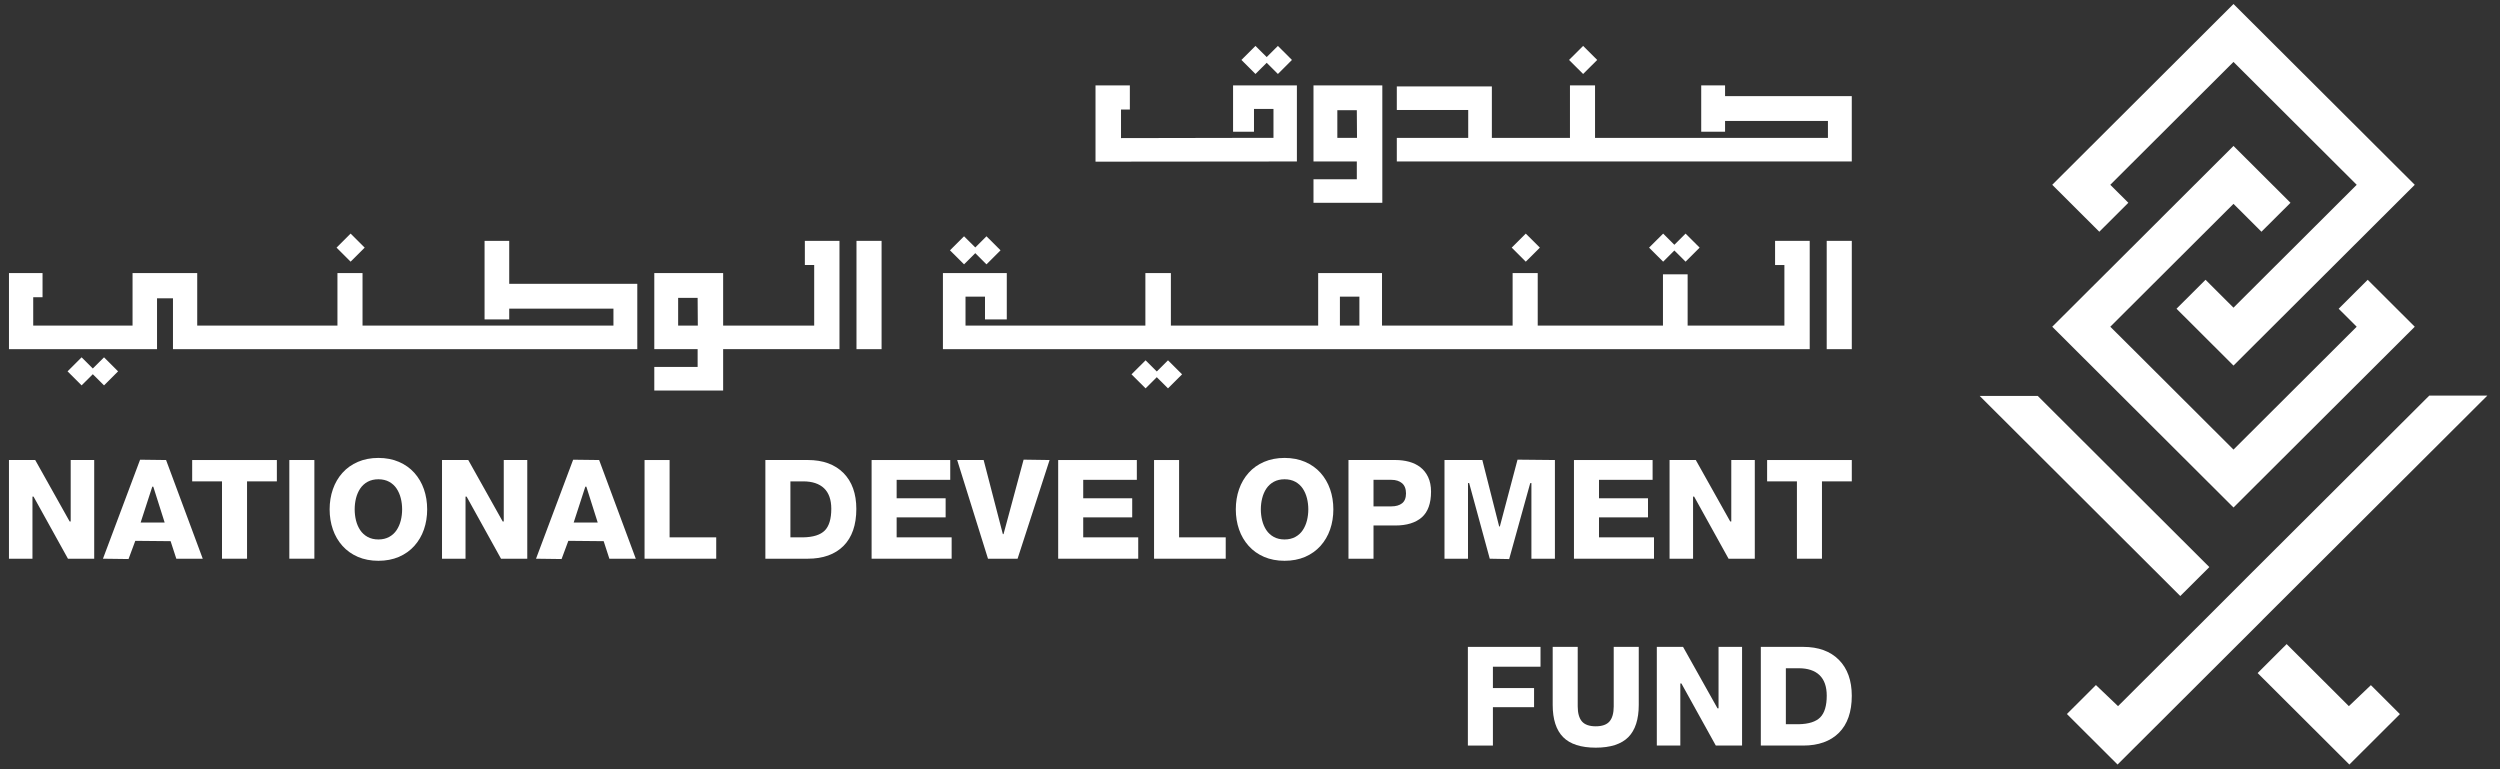<svg width="195" height="60" viewBox="0 0 195 60" fill="none" xmlns="http://www.w3.org/2000/svg">
<rect x="0" y="0" width="195" height="60" fill="#333333" stroke="none"/>
<path fill-rule="evenodd" clip-rule="evenodd" d="M5.3 43.579L2.615 38.733H2.532V43.579H0.699V35.882H2.747L5.431 40.673H5.514V35.882H7.348V43.579H5.3Z" fill="white"/>
<path fill-rule="evenodd" clip-rule="evenodd" d="M10.969 40.759H12.844L11.956 37.96H11.878L10.969 40.759ZM8.031 43.579L10.927 35.857L12.954 35.882L15.814 43.579H13.752L13.307 42.211L10.553 42.185L10.025 43.605L8.031 43.579Z" fill="white"/>
<path fill-rule="evenodd" clip-rule="evenodd" d="M17.316 43.579V37.547H14.99V35.882H21.595V37.547H19.269V43.579H17.316Z" fill="white"/>
<path fill-rule="evenodd" clip-rule="evenodd" d="M22.568 43.578H24.521V35.881H22.568V43.578Z" fill="white"/>
<path fill-rule="evenodd" clip-rule="evenodd" d="M29.515 37.383C29.197 37.383 28.916 37.449 28.677 37.578C28.44 37.708 28.244 37.887 28.096 38.108C27.949 38.328 27.84 38.582 27.769 38.861C27.7 39.138 27.665 39.43 27.665 39.73C27.665 40.029 27.7 40.322 27.769 40.6C27.84 40.88 27.949 41.133 28.096 41.352C28.244 41.575 28.44 41.752 28.677 41.882C28.915 42.011 29.196 42.078 29.515 42.078C29.835 42.078 30.116 42.011 30.353 41.881C30.59 41.752 30.786 41.575 30.933 41.352C31.08 41.132 31.191 40.879 31.261 40.6C31.331 40.321 31.366 40.028 31.366 39.73C31.366 39.431 31.331 39.139 31.261 38.861C31.191 38.582 31.081 38.33 30.934 38.108C30.786 37.886 30.59 37.708 30.353 37.578C30.115 37.449 29.833 37.383 29.515 37.383ZM29.515 43.742C28.926 43.742 28.388 43.639 27.915 43.436C27.443 43.232 27.037 42.943 26.712 42.579C26.384 42.214 26.133 41.784 25.966 41.302C25.797 40.818 25.711 40.289 25.711 39.73C25.711 39.171 25.797 38.642 25.966 38.159C26.134 37.675 26.385 37.244 26.712 36.881C27.036 36.517 27.441 36.23 27.915 36.026C28.388 35.822 28.926 35.718 29.515 35.718C30.103 35.718 30.643 35.822 31.116 36.026C31.589 36.23 31.994 36.517 32.319 36.881C32.646 37.245 32.897 37.675 33.066 38.159C33.234 38.642 33.319 39.172 33.319 39.73C33.319 40.289 33.234 40.818 33.066 41.302C32.898 41.784 32.647 42.214 32.319 42.579C31.993 42.943 31.588 43.232 31.116 43.436C30.643 43.639 30.103 43.742 29.515 43.742Z" fill="white"/>
<path fill-rule="evenodd" clip-rule="evenodd" d="M39.079 43.579L36.394 38.733H36.311V43.579H34.477V35.882H36.525L39.209 40.673H39.293V35.882H41.127V43.579H39.079Z" fill="white"/>
<path fill-rule="evenodd" clip-rule="evenodd" d="M44.747 40.759H46.622L45.735 37.96H45.656L44.747 40.759ZM41.81 43.579L44.705 35.857L46.733 35.882L49.592 43.579H47.53L47.086 42.211L44.331 42.185L43.803 43.605L41.81 43.579Z" fill="white"/>
<path fill-rule="evenodd" clip-rule="evenodd" d="M50.275 43.579V35.882H52.228V41.913H55.865V43.579H50.275Z" fill="white"/>
<path fill-rule="evenodd" clip-rule="evenodd" d="M61.652 41.913H62.651C63.43 41.899 63.996 41.72 64.332 41.38C64.671 41.039 64.841 40.47 64.841 39.686C64.841 38.983 64.651 38.444 64.278 38.086C63.904 37.729 63.358 37.547 62.651 37.547H61.652V41.913ZM59.699 43.579V35.881H63.012C64.189 35.881 65.124 36.223 65.79 36.893C66.457 37.566 66.794 38.508 66.794 39.697C66.794 40.944 66.459 41.913 65.795 42.579C65.132 43.243 64.197 43.579 63.012 43.579H59.699Z" fill="white"/>
<path fill-rule="evenodd" clip-rule="evenodd" d="M67.985 43.579V35.882H74.119V37.427H69.938V38.866H73.759V40.355H69.938V41.913H74.228V43.579H67.985Z" fill="white"/>
<path fill-rule="evenodd" clip-rule="evenodd" d="M77.063 43.579L74.659 35.882H76.724L78.223 41.663H78.275L79.841 35.853L81.868 35.882L79.371 43.579H77.063Z" fill="white"/>
<path fill-rule="evenodd" clip-rule="evenodd" d="M82.538 43.579V35.882H88.673V37.427H84.491V38.866H88.312V40.355H84.491V41.913H88.782V43.579H82.538Z" fill="white"/>
<path fill-rule="evenodd" clip-rule="evenodd" d="M90.016 43.579V35.882H91.969V41.913H95.606V43.579H90.016Z" fill="white"/>
<path fill-rule="evenodd" clip-rule="evenodd" d="M100.196 37.383C99.878 37.383 99.598 37.449 99.359 37.578C99.121 37.708 98.925 37.887 98.777 38.108C98.63 38.328 98.52 38.582 98.451 38.861C98.381 39.138 98.345 39.43 98.345 39.73C98.345 40.029 98.381 40.322 98.451 40.6C98.521 40.88 98.63 41.133 98.777 41.352C98.925 41.575 99.121 41.752 99.359 41.882C99.596 42.011 99.877 42.078 100.196 42.078C100.517 42.078 100.798 42.011 101.035 41.881C101.272 41.752 101.468 41.575 101.615 41.352C101.762 41.132 101.872 40.879 101.943 40.6C102.012 40.321 102.048 40.028 102.048 39.73C102.048 39.431 102.012 39.139 101.943 38.861C101.872 38.582 101.763 38.33 101.616 38.108C101.468 37.886 101.272 37.708 101.034 37.578C100.797 37.449 100.515 37.383 100.196 37.383ZM100.196 43.742C99.608 43.742 99.07 43.639 98.597 43.436C98.125 43.232 97.718 42.943 97.394 42.579C97.066 42.214 96.814 41.784 96.647 41.302C96.478 40.818 96.393 40.289 96.393 39.73C96.393 39.171 96.478 38.642 96.647 38.159C96.815 37.675 97.067 37.244 97.394 36.881C97.716 36.517 98.123 36.23 98.597 36.026C99.07 35.822 99.608 35.718 100.196 35.718C100.784 35.718 101.325 35.822 101.798 36.026C102.27 36.23 102.676 36.517 103.001 36.881C103.326 37.245 103.579 37.675 103.747 38.159C103.916 38.642 104.001 39.172 104.001 39.73C104.001 40.289 103.916 40.818 103.747 41.302C103.579 41.784 103.328 42.214 103.001 42.579C102.675 42.943 102.269 43.232 101.798 43.436C101.325 43.639 100.784 43.742 100.196 43.742Z" fill="white"/>
<path fill-rule="evenodd" clip-rule="evenodd" d="M107.134 39.497H108.537C108.88 39.497 109.155 39.416 109.358 39.26C109.564 39.1 109.668 38.841 109.668 38.488C109.668 38.13 109.563 37.86 109.355 37.687C109.146 37.514 108.872 37.427 108.537 37.427H107.134V39.497ZM105.181 43.579V35.881H108.843C109.219 35.881 109.575 35.927 109.908 36.016C110.24 36.106 110.537 36.25 110.789 36.445C111.043 36.641 111.246 36.899 111.395 37.215C111.545 37.532 111.621 37.913 111.621 38.348C111.621 39.26 111.378 39.937 110.898 40.355C110.417 40.775 109.725 40.988 108.843 40.988H107.134V43.579H105.181Z" fill="white"/>
<path fill-rule="evenodd" clip-rule="evenodd" d="M116.201 43.579L114.594 37.677H114.504V43.579H112.67V35.882H115.622L116.935 41.065H116.988L118.367 35.853L121.283 35.882V43.579H119.45V37.677H119.382L119.352 37.705L117.715 43.607L116.201 43.579Z" fill="white"/>
<path fill-rule="evenodd" clip-rule="evenodd" d="M122.769 43.579V35.882H128.903V37.427H124.722V38.866H128.544V40.355H124.722V41.913H129.012V43.579H122.769Z" fill="white"/>
<path fill-rule="evenodd" clip-rule="evenodd" d="M134.827 43.579L132.142 38.733H132.059V43.579H130.226V35.882H132.272L134.957 40.673H135.04V35.882H136.874V43.579H134.827Z" fill="white"/>
<path fill-rule="evenodd" clip-rule="evenodd" d="M140.16 43.579V37.547H137.835V35.882H144.44V37.547H142.113V43.579H140.16Z" fill="white"/>
<path fill-rule="evenodd" clip-rule="evenodd" d="M114.494 58.154V50.457H120.16V52.003H116.447V53.669H119.657V55.16H116.447V58.154H114.494Z" fill="white"/>
<path fill-rule="evenodd" clip-rule="evenodd" d="M124.467 58.318C123.319 58.318 122.462 58.041 121.924 57.496C121.383 56.951 121.11 56.104 121.11 54.981V50.458H123.062V55.099C123.062 55.623 123.173 56.016 123.389 56.269C123.607 56.523 123.97 56.652 124.467 56.652C124.964 56.652 125.327 56.523 125.544 56.269C125.76 56.016 125.87 55.623 125.87 55.099V50.458H127.823V54.981C127.823 56.104 127.55 56.95 127.01 57.496C126.47 58.041 125.614 58.318 124.467 58.318Z" fill="white"/>
<path fill-rule="evenodd" clip-rule="evenodd" d="M133.833 58.154L131.149 53.309H131.065V58.154H129.232V50.457H131.279L133.964 55.248H134.046V50.457H135.881V58.154H133.833Z" fill="white"/>
<path fill-rule="evenodd" clip-rule="evenodd" d="M139.297 56.489H140.297C141.075 56.475 141.641 56.296 141.978 55.954C142.315 55.615 142.486 55.045 142.486 54.262C142.486 53.559 142.297 53.02 141.923 52.66C141.549 52.303 141.003 52.123 140.297 52.123H139.297V56.489ZM137.344 58.154V50.457H140.657C141.834 50.457 142.769 50.797 143.435 51.469C144.102 52.141 144.439 53.084 144.439 54.273C144.439 55.52 144.104 56.489 143.44 57.154C142.778 57.817 141.841 58.154 140.657 58.154H137.344Z" fill="white"/>
<path fill-rule="evenodd" clip-rule="evenodd" d="M142.483 27.235H144.44V18.787H142.483V27.235Z" fill="white"/>
<path fill-rule="evenodd" clip-rule="evenodd" d="M75.196 18.43L74.098 19.525L75.196 20.619L76.072 19.746L76.945 20.619L78.042 19.525L76.945 18.43L76.072 19.302L75.196 18.43Z" fill="white"/>
<path fill-rule="evenodd" clip-rule="evenodd" d="M91.103 30.293L92.202 29.198L91.103 28.104L90.229 28.976L89.355 28.104L88.258 29.198L89.355 30.293L90.229 29.421L91.103 30.293Z" fill="white"/>
<path fill-rule="evenodd" clip-rule="evenodd" d="M130.6 19.539L131.475 20.411L132.572 19.315L131.475 18.221L130.6 19.093L129.726 18.221L128.628 19.315L129.726 20.411L130.6 19.539Z" fill="white"/>
<path fill-rule="evenodd" clip-rule="evenodd" d="M119.011 20.411L120.11 19.315L119.011 18.221L117.913 19.315L119.011 20.411Z" fill="white"/>
<path fill-rule="evenodd" clip-rule="evenodd" d="M104.513 25.396H106.033V23.138H104.513V25.396ZM138.456 18.787V20.672H139.183V25.396H138.456H137.648H133.602H133.245H133.107H132.799H131.635V21.397H129.711V25.396H128.434H128.094H127.987H127.632H121.137H120.635H119.942V21.3H117.984V25.396H117.127H116.68H116.624H116.324H109.041H108.572H107.797V21.3H102.817V25.396H101.975H95.193H95.154H94.836H92.752H92.251H91.329V21.3H89.34V25.396H88.242H87.706H81.364H79.928H79.853H79.572H79.126H78.529H76.83H76.276H75.31V23.138H76.83V24.915H78.529V21.3H73.548V27.235H79.126H79.572H79.853H79.928H87.706H88.242H92.251H92.752H94.836H95.154H95.193H101.975H108.572H109.041H116.324H116.624H116.68H117.127H120.635H121.137H127.632H127.987H128.094H128.434H132.799H133.107H133.245H133.602H137.648H138.456H141.157V18.787H139.183H138.456Z" fill="white"/>
<path fill-rule="evenodd" clip-rule="evenodd" d="M39.719 18.788H37.796V24.914H39.719V24.074H47.849V25.396H41.589H39.719H37.796H37.212H36.5H31.916H31.559H29.474H28.972H28.277V21.3H26.321V25.396H25.464H24.961H22.877H22.52H16.969H16.079H15.383V21.3H10.339V25.396H2.591V23.184H3.318V21.3H2.591H0.7V27.235H12.248V23.268H13.492V27.235H16.079H16.969H22.52H22.877H24.961H25.464H28.972H29.474H31.559H31.916H36.5H37.212H49.709V22.138H39.719V18.788Z" fill="white"/>
<path fill-rule="evenodd" clip-rule="evenodd" d="M66.806 27.235H68.763V18.787H66.806V27.235Z" fill="white"/>
<path fill-rule="evenodd" clip-rule="evenodd" d="M7.239 28.743L6.365 27.871L5.269 28.965L6.365 30.06L7.239 29.189L8.114 30.06L9.21 28.965L8.114 27.871L7.239 28.743Z" fill="white"/>
<path fill-rule="evenodd" clip-rule="evenodd" d="M28.446 19.316L27.347 18.22L26.251 19.316L27.347 20.41L28.446 19.316Z" fill="white"/>
<path fill-rule="evenodd" clip-rule="evenodd" d="M52.895 25.396V23.235H54.415L54.43 25.396H52.895ZM62.779 18.788V20.672H63.507V25.396H62.779H61.971H61.69H59.066H57.681H56.793H56.405V21.3H51.035V27.234H54.415V28.622H51.035V30.46H56.405V27.234H56.793H57.681H59.066H61.69H61.971H62.779H65.479V18.788H63.507H62.779Z" fill="white"/>
<path fill-rule="evenodd" clip-rule="evenodd" d="M101.158 6.66H96.179V10.273H97.811V8.498H99.331V10.756H98.254H97.811H96.179L87.439 10.772V8.545H88.128V6.66H87.439H87.4H85.45V12.61L101.158 12.595V6.66Z" fill="white"/>
<path fill-rule="evenodd" clip-rule="evenodd" d="M104.312 10.756V8.595H105.832L105.847 10.756H104.312ZM107.821 6.66H102.452V12.594H105.832V13.981H102.452V15.819H107.821V6.66Z" fill="white"/>
<path fill-rule="evenodd" clip-rule="evenodd" d="M134.555 7.498V6.66H132.695V10.274H134.555V9.434H142.579V10.756H137.098H134.555H132.695H132.011H131.708H131.337H129.121H128.766H125.609H125.109H124.413V6.66H122.457V10.756H121.987H116.816H116.365V6.741H108.951V8.579H114.521V10.756H108.951V12.594H116.816H121.987H125.109H125.609H128.766H129.121H131.337H131.708H144.438V7.498H134.555Z" fill="white"/>
<path fill-rule="evenodd" clip-rule="evenodd" d="M124.582 4.675L123.484 3.581L122.386 4.675L123.484 5.771L124.582 4.675Z" fill="white"/>
<path fill-rule="evenodd" clip-rule="evenodd" d="M98.802 4.898L99.676 5.77L100.772 4.675L99.676 3.581L98.802 4.452L97.927 3.581L96.831 4.675L97.927 5.77L98.802 4.898Z" fill="white"/>
<path fill-rule="evenodd" clip-rule="evenodd" d="M188.351 14.414L182.801 19.95L180.538 22.208L179.925 22.818L174.212 28.515L169.768 24.081L172.032 21.824L174.212 23.999L177.439 20.779L178.273 19.95L180.538 17.691L183.823 14.414L181.943 12.54L174.212 4.83L164.602 14.414L166.011 15.817L163.746 18.076L160.075 14.414L174.212 0.313L188.351 14.414Z" fill="white"/>
<path fill-rule="evenodd" clip-rule="evenodd" d="M167.89 17.692L168.558 17.026L168.556 17.025L174.213 11.383L178.659 15.818L176.393 18.075L174.213 15.9L171.209 18.896L170.153 19.949L167.889 22.207L164.603 25.485L166.485 27.358L174.213 35.068L183.822 25.485L182.416 24.082L184.681 21.824L188.351 25.485L174.213 39.585L160.075 25.485L163.495 22.073L163.496 22.074L165.626 19.95L167.89 17.692Z" fill="white"/>
<path fill-rule="evenodd" clip-rule="evenodd" d="M183.212 55.079L178.359 50.239L176.095 52.498L180.898 57.288L183.25 59.634L187.193 55.701L184.929 53.442L183.212 55.079Z" fill="white"/>
<path fill-rule="evenodd" clip-rule="evenodd" d="M172.329 44.232L158.943 30.882H154.414L170.063 46.49L172.329 44.232Z" fill="white"/>
<path fill-rule="evenodd" clip-rule="evenodd" d="M176.47 48.354L194.012 30.858H189.482L175.634 44.669L171.941 48.364L165.207 55.08L163.482 53.434L161.218 55.694L165.169 59.634L167.52 57.289H167.521L174.209 50.617L176.474 48.358L176.47 48.354Z" fill="white"/>
</svg>
